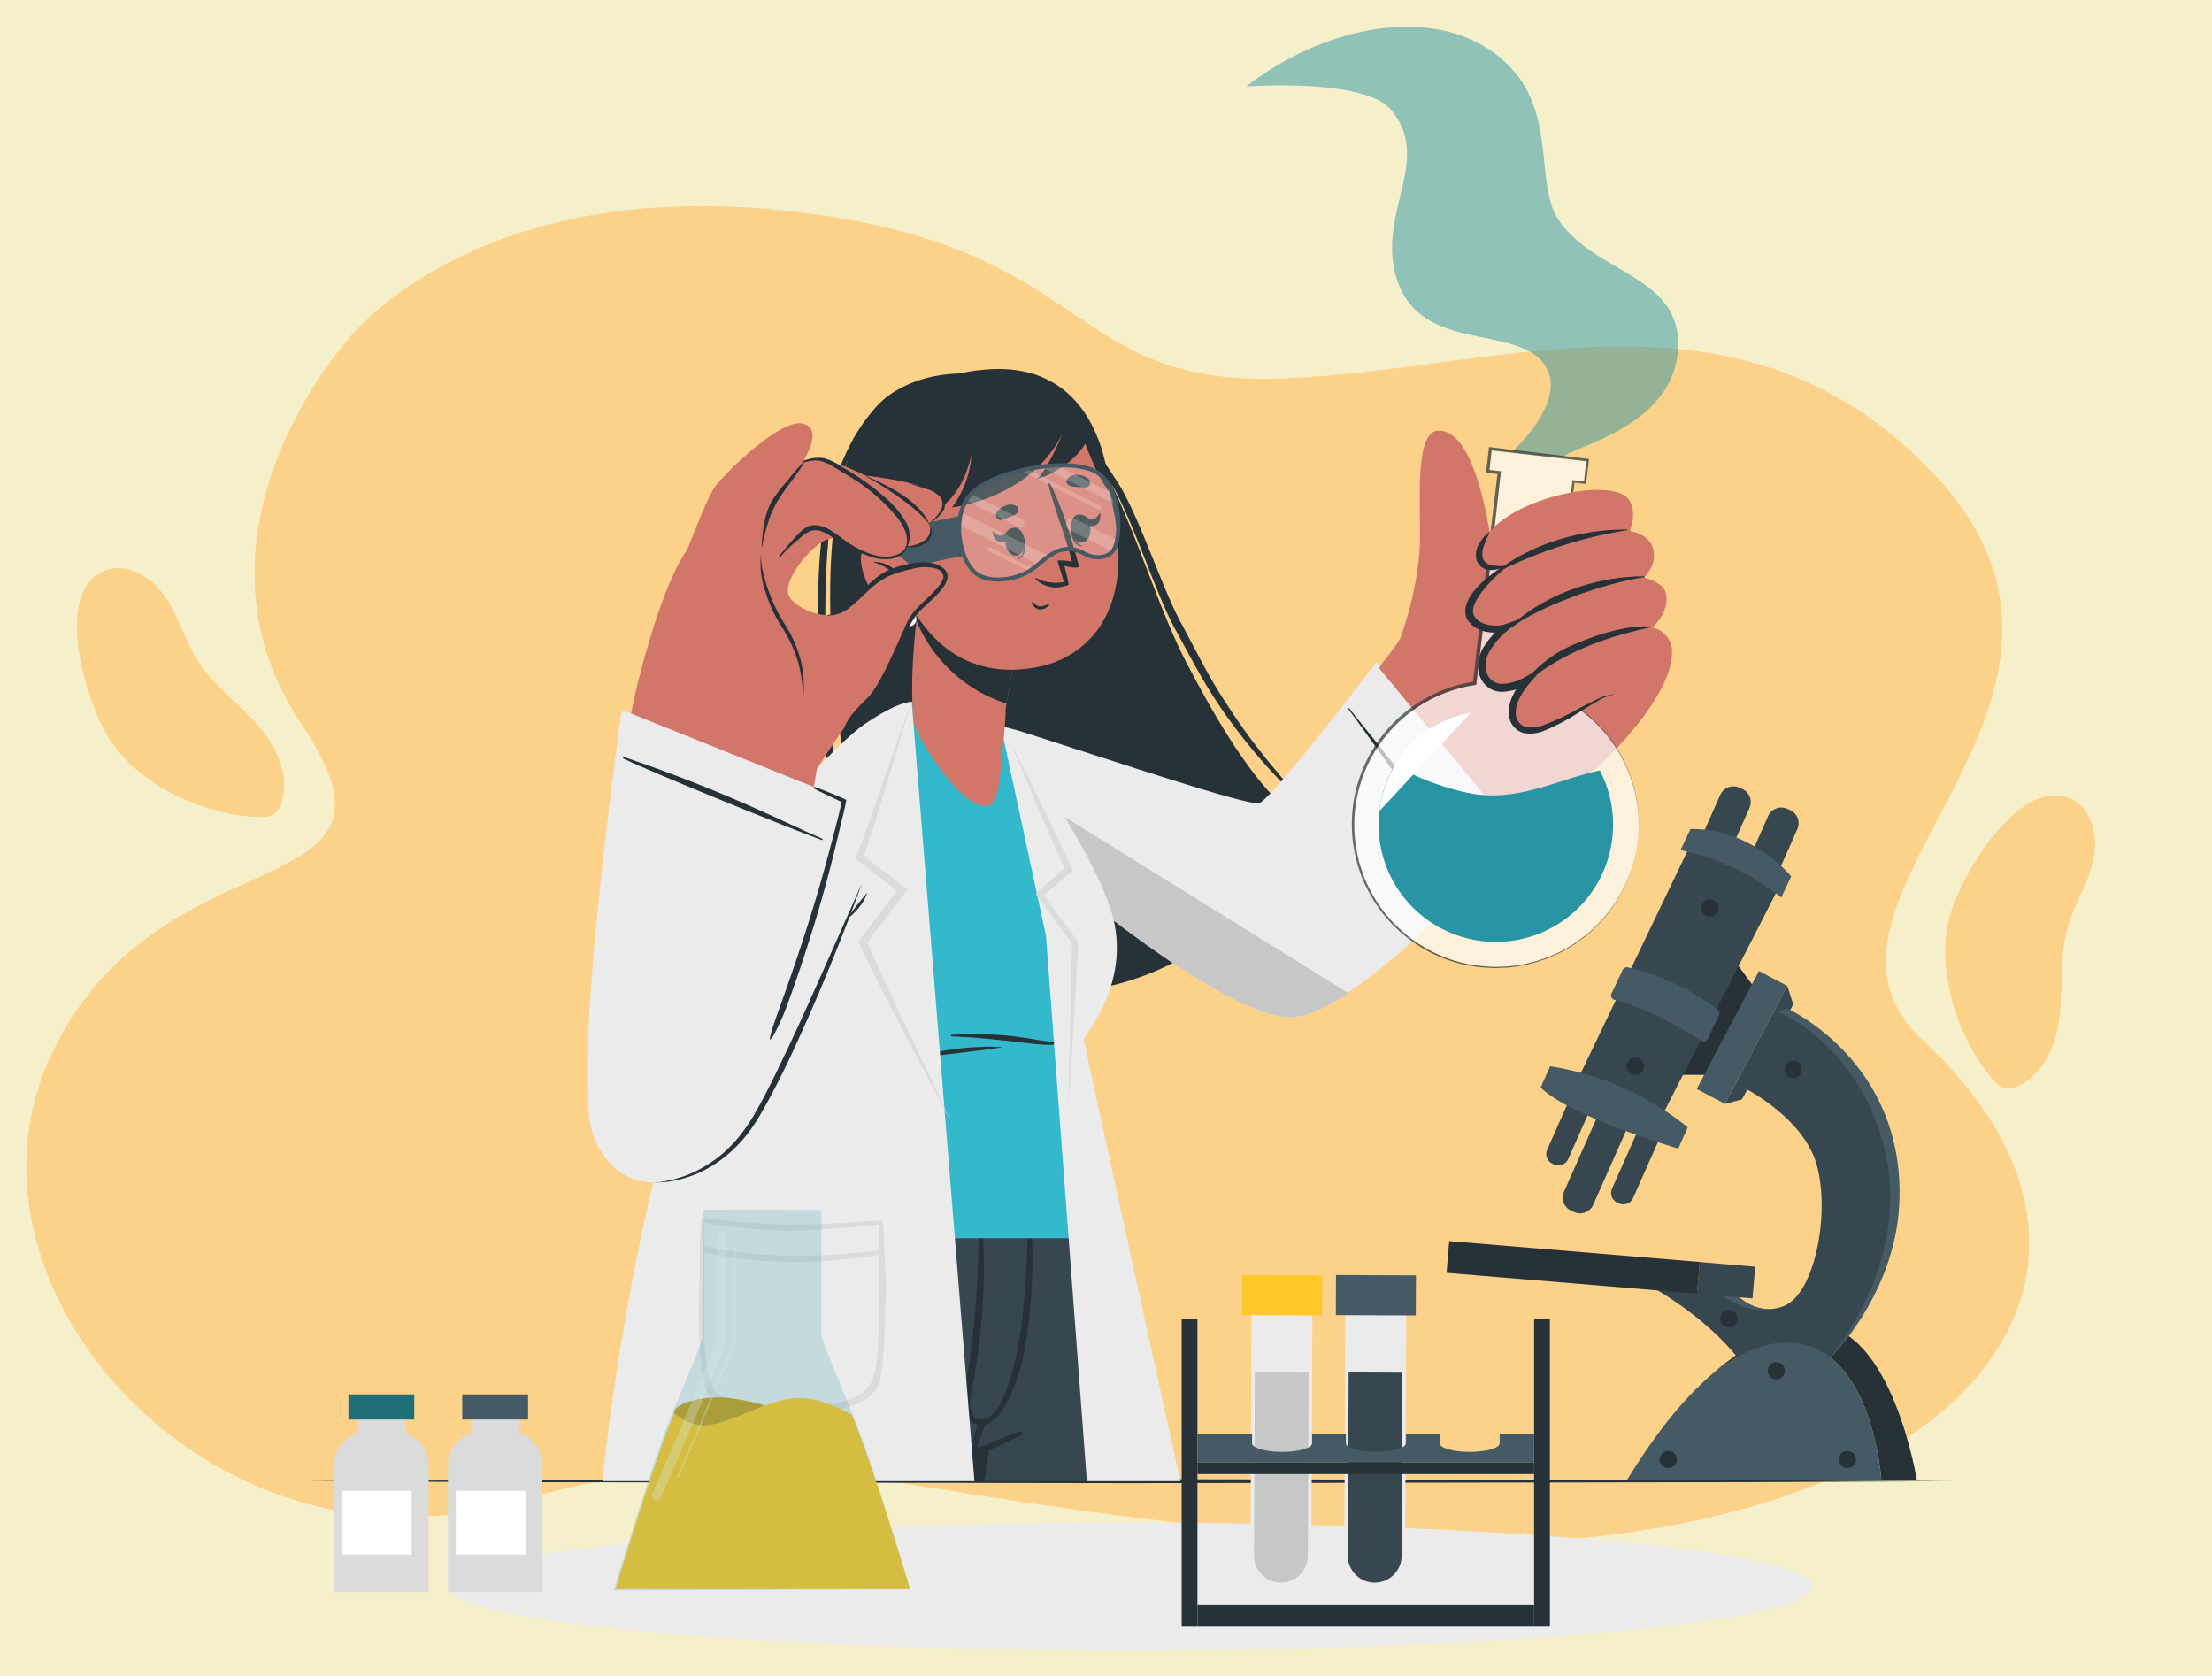 <svg xmlns="http://www.w3.org/2000/svg" xmlns:xlink="http://www.w3.org/1999/xlink" width="420" height="318.233" viewBox="0 0 420 318.233">
  <defs>
    <clipPath id="clip-path">
      <rect id="Rectángulo_404448" data-name="Rectángulo 404448" width="313.114" height="308.26" fill="none"/>
    </clipPath>
    <clipPath id="clip-path-4">
      <rect id="Rectángulo_404422" data-name="Rectángulo 404422" width="82.033" height="81.698" fill="#2994a3"/>
    </clipPath>
    <clipPath id="clip-path-5">
      <rect id="Rectángulo_404423" data-name="Rectángulo 404423" width="54.489" height="98.92" fill="none"/>
    </clipPath>
    <clipPath id="clip-path-6">
      <rect id="Rectángulo_404424" data-name="Rectángulo 404424" width="30.171" height="21.412" fill="none"/>
    </clipPath>
    <clipPath id="clip-path-7">
      <rect id="Rectángulo_404425" data-name="Rectángulo 404425" width="29.982" height="20.077" fill="none"/>
    </clipPath>
    <clipPath id="clip-path-9">
      <rect id="Rectángulo_404433" data-name="Rectángulo 404433" width="17.301" height="5.318" fill="none"/>
    </clipPath>
    <clipPath id="clip-path-10">
      <rect id="Rectángulo_404434" data-name="Rectángulo 404434" width="14.074" height="51.018" fill="none"/>
    </clipPath>
    <clipPath id="clip-path-11">
      <rect id="Rectángulo_404435" data-name="Rectángulo 404435" width="11.157" height="43.655" fill="none"/>
    </clipPath>
    <clipPath id="clip-path-12">
      <rect id="Rectángulo_404436" data-name="Rectángulo 404436" width="56.269" height="72.287" fill="#2994a3"/>
    </clipPath>
  </defs>
  <g id="Grupo_1103878" data-name="Grupo 1103878" transform="translate(-180 -4006.984)">
    <rect id="Rectángulo_403004" data-name="Rectángulo 403004" width="420" height="318.233" transform="translate(180 4006.984)" fill="#f6f0ca"/>
    <g id="Grupo_1103001" data-name="Grupo 1103001" transform="translate(-464.835 -4230.248)">
      <g id="Grupo_133605" data-name="Grupo 133605" transform="translate(649.835 8254.821)">
        <g id="Grupo_133604" data-name="Grupo 133604" transform="translate(0 21.536)">
          <path id="Trazado_126504" data-name="Trazado 126504" d="M97.288,294.725S119.969,263.408,179.9,269.4s53.334,33.316,94.825,31.984,86.661-20.656,123.514,17.294c42.753,44.027-30.3,81.472-1.288,108.377,51.988,48.2,0,105.023-116.1,94.236C184.558,512.351,183.7,499.8,127.8,515S21.092,474.073,41.4,430.129s71.908-27.186,47.728-63.071S97.288,294.725,97.288,294.725Z" transform="translate(-36.834 -268.641)" fill="#fcd189"/>
          <path id="Trazado_126505" data-name="Trazado 126505" d="M28.839,50.917a4.836,4.836,0,0,0,2.8-.065,4.118,4.118,0,0,0,1.866-1.983c2.532-4.844.644-10.866-2.317-15.46s-6.963-8.557-9.152-13.564c-1.847-4.23-2.3-8.986-4.311-13.137S11.182-1.063,6.767.288c-9.9,3.026-6.8,23.626-3.98,30.8C6.756,41.189,18.527,48.958,28.839,50.917Z" transform="translate(382.879 107.946) rotate(39)" fill="#fcd189"/>
          <path id="Trazado_126506" data-name="Trazado 126506" d="M28.839,50.917a4.837,4.837,0,0,0,2.8-.065,4.118,4.118,0,0,0,1.866-1.983c2.532-4.844.644-10.866-2.317-15.46s-6.963-8.557-9.152-13.564c-1.847-4.23-2.3-8.986-4.311-13.137S11.182-1.063,6.767.288c-9.9,3.026-6.8,23.626-3.98,30.8C6.756,41.189,18.527,48.958,28.839,50.917Z" transform="matrix(0.988, -0.156, 0.156, 0.988, 7.721, 70.184)" fill="#fcd189"/>
        </g>
        <g id="Grupo_1103589" data-name="Grupo 1103589" transform="translate(52.919 -12.511)">
          <g id="Grupo_1103588" data-name="Grupo 1103588" clip-path="url(#clip-path)">
            <path id="Trazado_914482" data-name="Trazado 914482" d="M78.279,362.326l-39.14.067L0,362.578l39.139.185,39.14.067,78.278.128,78.279-.126,39.138-.067,39.14-.186-39.14-.187-39.138-.066-78.279-.126Z" transform="translate(0 -86.456)" fill="#263238"/>
            <g id="Grupo_1103557" data-name="Grupo 1103557">
              <g id="Grupo_1103556" data-name="Grupo 1103556" clip-path="url(#clip-path)">
                <path id="Trazado_914483" data-name="Trazado 914483" d="M294.626,385.176c0,6.7-58.035,12.13-129.624,12.13s-129.624-5.431-129.624-12.13S93.412,373.046,165,373.046s129.624,5.431,129.624,12.13" transform="translate(-8.445 -89.045)" fill="#ebebeb"/>
              </g>
            </g>
            <g id="Grupo_1103571" data-name="Grupo 1103571">
              <g id="Grupo_1103570" data-name="Grupo 1103570" clip-path="url(#clip-path)">
                <g id="Grupo_1103560" data-name="Grupo 1103560" transform="translate(178.697)" opacity="0.5">
                  <g id="Grupo_1103559" data-name="Grupo 1103559">
                    <g id="Grupo_1103558" data-name="Grupo 1103558" clip-path="url(#clip-path-4)">
                      <path id="Trazado_914484" data-name="Trazado 914484" d="M285.342,80.578s9.924-9,6.514-15.6c-4.755-9.2-24.615-2.1-28.793-17.992-3.157-12,6.894-21.718-.7-31.085-5.1-6.292-27.638-4.556-27.638-4.556C249.24,0,270.337-4.6,282.957,5.861c11.348,9.408,6.219,23.743,11.132,30.886,6.965,10.126,22.949,10.464,22.666,23.8C316.428,76,296.323,79.74,294.933,81.7Z" transform="translate(-234.726 0)" fill="#2994a3"/>
                    </g>
                  </g>
                </g>
                <path id="Trazado_914485" data-name="Trazado 914485" d="M143.16,195.089a63.708,63.708,0,0,0,12.288,6c-6.926-9.4-6.86-31.409-5.934-28.317,4.44,14.784,15.786,30.655,19.874,31.262.027,0,.043.009.07.007a52.159,52.159,0,0,0,28.8-6.869.09.09,0,0,0-.03-.047c-8.87-10.577-9.467-32.923-8.84-31.593,6.782,14.258,19.89,22.13,22.094,22l.014,0c7.889-7.324,11.933-14.443,10.736-15.084-8.7-4.671-16.477-17.453-23.579-31.017l0-.012c-7.018-13.372-11.7-33.589-21.276-45.358-8.766-10.773-25.419-12.064-34.557-5.877-23.978,16.233-5.059,101.537.345,104.909" transform="translate(-31.26 -20.641)" fill="#263238"/>
                <path id="Trazado_914486" data-name="Trazado 914486" d="M143.71,90.044a16.561,16.561,0,0,0-5.286,4.228,35.571,35.571,0,0,0-3.794,5.4,56.322,56.322,0,0,0-4.754,11.944c-2.356,8.195-2.113,24.024-1.95,32.4a130.675,130.675,0,0,0,3.339,24.882c.445,2.048,1.028,4.068,1.536,6.1l1.744,6.05,2.007,5.979,2.2,5.916-1.8-6.025-1.652-6.054-1.523-6.077c-.433-2.04-.942-4.064-1.312-6.113a142.362,142.362,0,0,1-2.983-24.719c-.3-8.289-.5-23.984,1.522-32.122a56.9,56.9,0,0,1,4.281-11.89,34.429,34.429,0,0,1,3.449-5.461,22.218,22.218,0,0,1,2.241-2.43,11.908,11.908,0,0,1,2.727-2" transform="translate(-30.512 -21.493)" fill="#263238"/>
                <path id="Trazado_914487" data-name="Trazado 914487" d="M235.615,171.364a108,108,0,0,1-7.6-8.372c-2.412-2.87-4.7-5.822-6.817-8.864-2.1-3.051-4.134-6.136-5.92-9.335s-3.458-6.489-5.2-9.732c-3.551-6.463-7.973-20.3-11.957-26.572-2.011-3.128-4.085-6.229-6.4-9.2a50.26,50.26,0,0,0-3.755-4.263,14.309,14.309,0,0,0-4.708-3.389,14.919,14.919,0,0,1,4.385,3.631,48.516,48.516,0,0,1,3.431,4.407c2.16,3.019,4.1,6.162,5.975,9.338,3.743,6.353,8.165,20.16,11.6,26.665,1.784,3.23,3.481,6.477,5.339,9.7a90.25,90.25,0,0,0,6.182,9.337,104.838,104.838,0,0,0,15.439,16.646" transform="translate(-43.745 -21.874)" fill="#263238"/>
                <path id="Trazado_914488" data-name="Trazado 914488" d="M167.855,183.5c14.791,14.1,42.242,35.209,53.632,38.488,12.661,3.644,37.844-27.02,54.4-45.771,3.291-3.728-24.066-31.085-27.375-26.923-8.647,10.869-25.982,35.374-29.11,35.539-2.558.136-27-8.675-40.743-13.8-21.872-8.164-21.211,2.547-10.8,12.471" transform="translate(-38.394 -35.533)" fill="#d3766a"/>
                <path id="Trazado_914489" data-name="Trazado 914489" d="M241.87,158.394l27.3,32.546s-31.086,34.769-43.616,34.919-46.716-27.676-57.659-39.261-9.583-20.117,7.02-14.827,42.318,13.973,44.625,13.432,22.332-26.809,22.332-26.809" transform="translate(-38.391 -37.808)" fill="#ebebeb"/>
                <path id="Trazado_914490" data-name="Trazado 914490" d="M283.4,201.016c-9.22-14.563-21.119-28.47-23.021-31.042-.09-.121-.276.037-.178.155,2,2.426,13.871,19.794,23,31.058.106.13.286-.031.2-.171" transform="translate(-62.103 -40.562)" fill="#263238"/>
                <path id="Trazado_914491" data-name="Trazado 914491" d="M236.493,226.243c-4.116,2.744-7.959,4.553-10.94,4.585-12.53.151-46.72-27.676-57.66-39.257-4.68-4.961-7.113-9.353-7.058-12.357,18.1,11.328,60.374,37.56,75.658,47.029" transform="translate(-38.391 -42.778)" fill="#c7c7c7"/>
                <path id="Trazado_914492" data-name="Trazado 914492" d="M292.237,175.218l-24.357-29.39c.353-.843,2.289-2.843,3.992-5.6-.007-.014,3.768-9.815,3.783-19.382.027-8.035-.854-19.969,3.468-20.116,6.3-.232,9.228,14.724,10.384,23.412,3.807-2.866,7.353-4.976,9.869-5.448,8.356-1.566,20.092,34.846,14.455,41.4-5.434,6.322-16.893,14.556-21.593,15.122" transform="translate(-63.943 -24.043)" fill="#d3766a"/>
                <g id="Grupo_1103563" data-name="Grupo 1103563" transform="translate(198.755 79.797)" opacity="0.7">
                  <g id="Grupo_1103562" data-name="Grupo 1103562">
                    <g id="Grupo_1103561" data-name="Grupo 1103561" clip-path="url(#clip-path-5)">
                      <path id="Trazado_914493" data-name="Trazado 914493" d="M315.437,179.746a27.134,27.134,0,1,1-30.971-29.984l4.655-39.992-2.178-.25.494-4.284,18.47,2.154-.494,4.284-2.186-.251-4.664,39.992a27.125,27.125,0,0,1,16.874,28.332" transform="translate(-261.138 -104.917)" fill="#fff"/>
                      <path id="Trazado_914494" data-name="Trazado 914494" d="M315.37,179.646a27.32,27.32,0,0,1-5.7,13.761l-.579.746c-.206.238-.429.461-.642.692-.436.453-.853.926-1.306,1.364a28.969,28.969,0,0,1-2.92,2.392,29.339,29.339,0,0,1-3.2,2.01c-.561.285-1.141.534-1.711.8-.288.129-.569.273-.862.388l-.893.311a26.371,26.371,0,0,1-7.377,1.551l-1.891.072c-.63.009-1.259-.065-1.89-.094a29.54,29.54,0,0,1-3.749-.5,27.34,27.34,0,0,1-13.2-7.041l-.69-.65-.628-.71c-.411-.48-.848-.94-1.237-1.438a28.623,28.623,0,0,1-2.111-3.15,29.57,29.57,0,0,1-1.7-3.392c-.228-.59-.423-1.194-.636-1.79-.1-.3-.217-.6-.3-.9l-.224-.923a27.361,27.361,0,0,1,8.74-27.537,27.8,27.8,0,0,1,13.692-6.284l-.289.3c.764-6.667,1.494-13.337,2.307-20l2.385-19.989.268.339-2.177-.257-.3-.035.035-.3.505-4.282.034-.286.285.034,18.463,2.206.233.028-.027.231-.506,4.282-.026.221-.22-.026-2.185-.257.238-.189L298.6,151.326l-.062-.105a27.2,27.2,0,0,1,16.837,28.425m0,0a27.1,27.1,0,0,0-16.912-28.238l-.072-.028.009-.078,4.55-40,.024-.213.214.024,2.187.244-.246.195.482-4.285.206.26-18.476-2.1.318-.252-.481,4.285-.263-.332,2.179.245.3.033-.034.305-2.271,20c-.74,6.67-1.561,13.33-2.349,19.993l-.03.259-.259.04a27.159,27.159,0,0,0-13.4,6.064,26.849,26.849,0,0,0-8.714,26.978l.215.91c.084.3.2.592.295.888.206.588.394,1.183.615,1.766a29.208,29.208,0,0,0,1.657,3.351,28.236,28.236,0,0,0,2.064,3.12c.381.493.811.949,1.214,1.426l.616.7.678.646a27.034,27.034,0,0,0,13.021,7.036,29.424,29.424,0,0,0,3.714.519c.624.032,1.248.11,1.874.1l1.877-.061a26.21,26.21,0,0,0,7.333-1.5l.889-.3c.292-.113.572-.255.858-.381.568-.264,1.147-.509,1.706-.789a30.089,30.089,0,0,0,6.112-4.347c.453-.433.87-.9,1.308-1.352.214-.229.437-.45.644-.685l.58-.741a27.276,27.276,0,0,0,5.771-13.707" transform="translate(-261.072 -104.817)" fill="#263238"/>
                    </g>
                  </g>
                </g>
                <path id="Trazado_914495" data-name="Trazado 914495" d="M312.124,198.016a22.264,22.264,0,1,1-41.3-13.877,49.212,49.212,0,0,0,13.477,5.175c9.438,2.136,17.006-2.349,25.455-4.172a22.234,22.234,0,0,1,2.364,12.874" transform="translate(-63.91 -43.954)" fill="#2994a3"/>
                <path id="Trazado_914496" data-name="Trazado 914496" d="M267.943,189.734s1.159-15.365,17.342-18.7" transform="translate(-63.958 -40.825)" fill="#fff"/>
                <path id="Trazado_914497" data-name="Trazado 914497" d="M292.442,127.207c-.734,4.356,4.82,2.728,4.82,2.728s-7.43,4.271-6.451,9.055c.958,4.609,7.6,2.4,8.075,2.253-.391.229-7.116,4.333-5.636,9.038,1.542,4.89,7.828,1.533,8.233,1.315-.3.332-4.211,4.8-2.273,8.115,3.331,5.7,13.643-5.436,18.99-5.417,0,0,1,9.066,1.088,9.323,0,0,10.027-10.4,9.649-17.61a4.613,4.613,0,0,0-3.783-4.368s3.6-2.995,2.555-6.737c-.543-1.919-4.1-2.758-4.1-2.758s2.785-2.518,1.645-5.789c-.9-2.613-4.326-3.047-4.326-3.047s1.552-3.659-.236-6.029c-3.6-4.789-26.674.6-28.254,9.927" transform="translate(-69.395 -27.569)" fill="#d3766a"/>
                <path id="Trazado_914498" data-name="Trazado 914498" d="M322.322,125.516a.062.062,0,0,0,0-.124c-8.022-.079-16.861,2.29-23.444,6.96-.216.153-.061.57.209.446a84.228,84.228,0,0,1,23.24-7.282" transform="translate(-71.316 -29.931)" fill="#263238"/>
                <path id="Trazado_914499" data-name="Trazado 914499" d="M326.128,137.215c.091-.013.07-.165-.029-.165-8.266-.038-18.148,2.906-25.1,9.181-.238.216-.237.648.057.421,4.94-3.822,17.493-8.339,25.074-9.436" transform="translate(-71.806 -32.714)" fill="#263238"/>
                <path id="Trazado_914500" data-name="Trazado 914500" d="M304.345,160.323c6.9-5.758,14.953-8.726,23.663-10.585.113-.024.068-.182-.033-.187-4.508-.252-9.936,1.512-14.044,3.241a23.7,23.7,0,0,0-9.787,7.29c-.1.13.054.365.2.241" transform="translate(-72.591 -35.692)" fill="#263238"/>
                <path id="Trazado_914501" data-name="Trazado 914501" d="M296.8,134.4c-.259.184.3.36.042.552-1.065.808-7.055,6.224-5.844,8.839.977,2.092,4.465,2.232,5.825,1.76l3.422-1.186-2.8,2.305a14.839,14.839,0,0,0-3.2,3.581,5.3,5.3,0,0,0-.864,4.247,3.027,3.027,0,0,0,3.012,2.335,9.168,9.168,0,0,0,4.393-1.332l3.737-2.11-2.829,3.2a13.97,13.97,0,0,0-2,2.939,5.736,5.736,0,0,0-.71,3.234,2.728,2.728,0,0,0,1.8,2.244,6.034,6.034,0,0,0,3.361-.308,47.411,47.411,0,0,0,6.738-3.156c1.114-.581,2.231-1.166,3.378-1.7a8.963,8.963,0,0,1,3.62-1.039,9.66,9.66,0,0,0-3.463,1.35c-1.091.611-2.153,1.274-3.22,1.939a40.452,40.452,0,0,1-6.715,3.584,7.049,7.049,0,0,1-4.019.5,3.87,3.87,0,0,1-2.78-3.207,7.018,7.018,0,0,1,.772-4.036,15.289,15.289,0,0,1,2.177-3.306l.908,1.092a10.509,10.509,0,0,1-5.173,1.626,4.389,4.389,0,0,1-2.812-.962,4.953,4.953,0,0,1-1.57-2.479,6.685,6.685,0,0,1,1.092-5.377,16.088,16.088,0,0,1,3.578-3.885l.62,1.118c-1.75.541-5.666.809-7.588-2.246-1.909-4.356,5.662-9.308,7.111-10.115" transform="translate(-69.075 -32.08)" fill="#263238"/>
                <path id="Trazado_914502" data-name="Trazado 914502" d="M297.568,132.43a8.9,8.9,0,0,1-2.706-.169,2.049,2.049,0,0,1-1.561-1.372,4.177,4.177,0,0,1,.26-2.359c.3-.837.663-1.7,1.072-2.579a7.057,7.057,0,0,0-1.95,2.177,4.134,4.134,0,0,0-.569,3.111,2.935,2.935,0,0,0,1.018,1.433,3.061,3.061,0,0,0,1.577.539,4.754,4.754,0,0,0,2.858-.781" transform="translate(-69.701 -30.064)" fill="#263238"/>
                <path id="Trazado_914503" data-name="Trazado 914503" d="M121.529,283.334s1.085,12.227,2.688,29.919v.008c.049.51.1,1.029.146,1.547.785,8.688,1.684,18.583,2.631,28.947h55.57c-3.983-31.141-7.425-57.975-7.717-60.259-.016-.106-.024-.162-.024-.162Z" transform="translate(-29.009 -67.631)" fill="#37474f"/>
                <path id="Trazado_914504" data-name="Trazado 914504" d="M131.761,292.5q.522,6.413,1.077,12.834v.008c.105,1.239.226,2.47.332,3.709v.032c1.076,12.284,2.21,24.567,3.474,36.834h.8c-1.36-12.623-2.623-25.255-3.9-37.895v-.032c-.138-1.369-.276-2.737-.413-4.114v-.024c-.381-3.79-.77-7.563-1.158-11.353-.024-.129-.227-.129-.211,0" transform="translate(-31.451 -69.797)" fill="#263238"/>
                <path id="Trazado_914505" data-name="Trazado 914505" d="M104.49,283.334s2.534,14.34,6.089,34.429v.008c.065.324.122.64.178.979v.008c1.36,7.685,2.866,16.17,4.429,25H153.9l.883-5.822v-.008l.17-1.141.049-.3.639-4.276V332.2l.251-1.6,7.174-47.263Z" transform="translate(-24.942 -67.631)" fill="#263238"/>
                <path id="Trazado_914506" data-name="Trazado 914506" d="M84.931,343.74h52.583c.016-.227.032-.405.04-.55.016-.235.032-.356.032-.356.292-.162.583-.324.883-.478,3.093-1.684,5.806-3,8.04-3.992.381-.171.745-.332,1.1-.494,1.012-.437,1.918-.81,2.671-1.1,1.935-.769,3.012-1.109,3.012-1.109.065-.161.121-.315.178-.477,7.619-19.393,12.211-48.947,12.64-51.7.016-.145.024-.21.024-.21H91.028s-2.859,27.806-6.1,60.469" transform="translate(-20.273 -67.616)" fill="#37474f"/>
                <path id="Trazado_914507" data-name="Trazado 914507" d="M94.6,346.254h.7c1.376-17.409,2.655-34.826,3.992-52.243.024-.283-.421-.283-.437.008q-2.077,26.113-4.251,52.234" transform="translate(-22.581 -70.129)" fill="#263238"/>
                <path id="Trazado_914508" data-name="Trazado 914508" d="M172.451,350.253a116.723,116.723,0,0,0-18.393,8.566.208.208,0,0,0,.171.378c6.2-2.661,12.515-5.207,18.557-8.205a.406.406,0,0,0-.334-.739" transform="translate(-36.746 -83.598)" fill="#263238"/>
                <path id="Trazado_914509" data-name="Trazado 914509" d="M176.878,294.355c-.017-.214-.393-.262-.391-.03a206.464,206.464,0,0,1-1.039,20.7c-.288,3.191-2.856,20.83-8.39,19.544-.926-.215-1.4-1.128-1.545-2.525-.174-1.679.458-3.74.735-5.41.614-3.692,1.108-7.4,1.424-11.126a101.187,101.187,0,0,0-.225-20.866.179.179,0,0,0-.357.021,191.35,191.35,0,0,1-1.685,28.8c-.693,4.587-3,11.494,1.794,12.2,4.888.719,8.049-10.851,8.645-14.016a105.66,105.66,0,0,0,1.033-27.3" transform="translate(-39.204 -70.218)" fill="#263238"/>
                <path id="Trazado_914510" data-name="Trazado 914510" d="M167.576,347.741a29.869,29.869,0,0,0-1.245,3.656,8.314,8.314,0,0,0-.518,3.006c.021.194.279.213.384.081a10.57,10.57,0,0,0,1.286-2.924c.421-1.13.866-2.253,1.255-3.4a.619.619,0,0,0-1.162-.423" transform="translate(-39.575 -82.913)" fill="#263238"/>
                <path id="Trazado_914511" data-name="Trazado 914511" d="M128.213,301.251a9.83,9.83,0,0,0-.236-2.29.117.117,0,0,0-.223.005,9.091,9.091,0,0,0-.259,1.978c-.078.759-.178,1.516-.26,2.276a33.5,33.5,0,0,1-.811,4.607,16.389,16.389,0,0,1-4.225,7.593,22.007,22.007,0,0,1-7.147,4.706c-2.972,1.26-6.1,1.729-9.171,2.631a.117.117,0,0,0,.037.227,26.417,26.417,0,0,0,9.931-1.955,21.223,21.223,0,0,0,7.455-4.756,16.609,16.609,0,0,0,4.346-7.812,23.372,23.372,0,0,0,.6-4.621,21.317,21.317,0,0,0-.032-2.591" transform="translate(-25.255 -71.342)" fill="#263238"/>
                <path id="Trazado_914512" data-name="Trazado 914512" d="M173.476,269.986l-6.354-35.335s6.7-10.233,5.721-22.331c-.71-8.805-19.77-39.6-21.387-41.109-6.5-6.056-17.466-3.64-21.967-.238-24.93,18.841-34.4,59.27-42.835,99.013Z" transform="translate(-20.684 -39.982)" fill="#33b9cb"/>
                <path id="Trazado_914513" data-name="Trazado 914513" d="M161.239,251.366a72.717,72.717,0,0,1,10.775.164c1.778.184,3.536.449,5.3.752.879.151,1.756.273,2.639.39a11.456,11.456,0,0,0,2.786.107.065.065,0,0,1,.017.128,19.541,19.541,0,0,1-2.617.34,18.876,18.876,0,0,1-2.557-.1c-1.806-.17-3.6-.423-5.406-.611-3.639-.379-7.276-.757-10.934-.873-.168-.005-.169-.291,0-.3" transform="translate(-38.457 -59.972)" fill="#263238"/>
                <path id="Trazado_914514" data-name="Trazado 914514" d="M150.361,256.549a78.662,78.662,0,0,1,8.724-1.73c1.471-.2,2.942-.315,4.425-.391.708-.037,1.417-.059,2.125-.075.78-.017,1.563.072,2.342.044.081,0,.1.122.017.127-.734.048-1.463.219-2.193.309s-1.467.177-2.2.268c-1.469.182-2.934.381-4.4.549-2.944.336-5.871.7-8.8,1.14-.159.024-.18-.2-.032-.241" transform="translate(-35.867 -60.713)" fill="#263238"/>
                <path id="Trazado_914515" data-name="Trazado 914515" d="M173.477,174.12l8.612,40,7.767,103.567H207.62s-18.385-83.292-18.319-83.962,8.1-9.49,5.857-21.584-20.133-36.912-21.68-38.017" transform="translate(-41.409 -41.562)" fill="#ebebeb"/>
                <path id="Trazado_914516" data-name="Trazado 914516" d="M175.937,178.346c.824,2.059,1.681,4.1,2.538,6.148s1.705,4.093,2.586,6.127q2.61,6.115,5.314,12.188l.173-.773c-1.923,1.564-5.822,5.167-5.822,5.167l6.911,9.424s-.62,28.627-.836,31.231c.5-2.563,2-31.522,2-31.522L181.947,207l-.173.906q2.83-2.411,5.622-4.866l.379-.334-.206-.439q-2.822-6.019-5.721-12c-.959-2-1.947-3.982-2.932-5.969s-1.965-3.975-2.98-5.947" transform="translate(-41.996 -42.571)" fill="#dbdbdb"/>
                <path id="Trazado_914517" data-name="Trazado 914517" d="M151.649,164.532c.45,1.577,7.615,10.82,14.89,10.125,2.369-.23,2.641-12.471,2.641-12.471l.17-.971,2.355-13.582-16.273-9.366-2.346-1.231s-.4,3.759-.85,8.444c-.022.217-.044.435-.065.668-.032.264-.066.513-.085.761-.077.7-.151,1.413-.211,2.126-.048.543-.1,1.07-.126,1.641-.044.572-.075,1.128-.12,1.7a88.822,88.822,0,0,0,.019,12.154" transform="translate(-36.151 -32.711)" fill="#d3766a"/>
                <path id="Trazado_914518" data-name="Trazado 914518" d="M152.484,145.482A27.652,27.652,0,0,0,169.6,161.216l2.356-13.582-16.273-9.366-2.346-1.23s-.4,3.759-.85,8.444" transform="translate(-36.398 -32.711)" fill="#263238"/>
                <path id="Trazado_914519" data-name="Trazado 914519" d="M187.511,111.555c5.1,23.649-8.487,29.375-13.588,30.47-4.63.993-20.523,3.787-28.041-19.208s1.865-32.843,12.335-35.675,24.193.764,29.294,24.413" transform="translate(-34.173 -20.604)" fill="#d3766a"/>
                <path id="Trazado_914520" data-name="Trazado 914520" d="M193.535,114.14a15.837,15.837,0,0,1-1.667-.109,2.7,2.7,0,0,1-1.679-.436.861.861,0,0,1-.148-1.04,2.133,2.133,0,0,1,2.011-.793,3.134,3.134,0,0,1,2.106.818.918.918,0,0,1-.623,1.559" transform="translate(-45.336 -26.677)" fill="#263238"/>
                <path id="Trazado_914521" data-name="Trazado 914521" d="M173.426,122.053a15.835,15.835,0,0,0,1.569-.574,2.7,2.7,0,0,0,1.489-.89.86.86,0,0,0-.151-1.04,2.132,2.132,0,0,0-2.153-.195,3.136,3.136,0,0,0-1.791,1.377.918.918,0,0,0,1.036,1.322" transform="translate(-41.118 -28.443)" fill="#263238"/>
                <path id="Trazado_914522" data-name="Trazado 914522" d="M178.781,126.829c-.023-.06-.114.1-.1.164.324,1.616.423,3.521-.957,4.307-.043.024-.024.105.028.088,1.752-.553,1.6-3.08,1.03-4.559" transform="translate(-42.416 -30.271)" fill="#263238"/>
                <path id="Trazado_914523" data-name="Trazado 914523" d="M176.309,124.922c-2.646.239-1.973,5.514.478,5.293,2.413-.218,1.74-5.493-.478-5.293" transform="translate(-41.68 -29.817)" fill="#263238"/>
                <path id="Trazado_914524" data-name="Trazado 914524" d="M174.55,125.451c-.423.357-.807.942-1.355,1.067-.635.145-1.191-.345-1.678-.823-.051-.049-.091,0-.083.072.114,1.013.635,2,1.737,2.013,1.006.011,1.6-.974,1.725-2.023.023-.194-.177-.451-.346-.307" transform="translate(-40.921 -29.935)" fill="#263238"/>
                <path id="Trazado_914525" data-name="Trazado 914525" d="M191.064,124.058c.008-.063.134.069.136.136.062,1.647.409,3.523,1.933,3.966.048.014.049.1-.007.093-1.832-.13-2.268-2.625-2.062-4.195" transform="translate(-45.596 -29.608)" fill="#263238"/>
                <path id="Trazado_914526" data-name="Trazado 914526" d="M192.419,121.67c2.63-.383,3.2,4.9.767,5.258-2.4.349-2.971-4.937-.767-5.258" transform="translate(-45.601 -29.038)" fill="#263238"/>
                <path id="Trazado_914527" data-name="Trazado 914527" d="M194.165,121.739c.494.249,1,.728,1.566.722.652-.006,1.078-.612,1.441-1.19.037-.06.088-.019.1.051.126,1.012-.152,2.093-1.221,2.362-.976.245-1.784-.575-2.148-1.566-.068-.183.066-.48.265-.379" transform="translate(-46.279 -28.94)" fill="#263238"/>
                <path id="Trazado_914528" data-name="Trazado 914528" d="M181.429,143.431c.424.352.86.85,1.46.851a4.347,4.347,0,0,0,1.73-.557.058.058,0,0,1,.078.078,2.221,2.221,0,0,1-2.011,1.062,1.756,1.756,0,0,1-1.41-1.347c-.033-.094.091-.139.152-.088" transform="translate(-43.269 -34.232)" fill="#263238"/>
                <path id="Trazado_914529" data-name="Trazado 914529" d="M187.639,129.487s.677,2.39.837,3.539c.014.107-.257.2-.643.275-.018.008-.027.017-.045.008a5.514,5.514,0,0,1-5.591-1.3c-.1-.1.033-.24.148-.183a8.314,8.314,0,0,0,5.189.734c.037-.33-1.3-4.054-1.115-4.094a10.11,10.11,0,0,1,2.693.227c-1.265-5.018-3.325-9.793-4.509-14.81a.158.158,0,0,1,.289-.116c2.513,4.852,4.1,10.6,5.535,15.745.185.64-2.3.107-2.789-.024" transform="translate(-43.482 -27.137)" fill="#263238"/>
                <path id="Trazado_914530" data-name="Trazado 914530" d="M143.6,121.983c4.112.318,5.055-8.3,5.055-8.3s8.355.024,11.11-11.989a18.509,18.509,0,0,1-3.7,9.934s14.73-1.562,20.933-13.89c0,0-2.473,6.279-4.794,8.512,0,0,6.179-1.724,9.191-6.74,0,0,2.579,7.114,4.566,9.08,0,0-.609-25.775-24.487-23.033,0,0-14.951.993-20.32,12.828s2.445,23.6,2.445,23.6" transform="translate(-33.243 -20.373)" fill="#263238"/>
                <path id="Trazado_914531" data-name="Trazado 914531" d="M157.827,122s-14.351,2.744-17.063,5.072c-1.111.954.139,6.163,1.045,6.8.57.4,8.372-3.105,16.756-4.244,0,0-1.543-4.355-.738-7.632" transform="translate(-33.496 -29.121)" fill="#455a64"/>
                <g id="Grupo_1103566" data-name="Grupo 1103566" transform="translate(124.215 83.262)" opacity="0.2">
                  <g id="Grupo_1103565" data-name="Grupo 1103565">
                    <g id="Grupo_1103564" data-name="Grupo 1103564" clip-path="url(#clip-path-6)">
                      <path id="Trazado_914532" data-name="Trazado 914532" d="M192.763,124.886a6.458,6.458,0,0,1-.6.795c-.884.981-2.045,1.443-4.016.943-1.29-.328-2.289-1.586-4.389-1.354a7.092,7.092,0,0,0-3.622,1.323,20.372,20.372,0,0,0-2,1.6c-.161.128-.318.273-.475.418a5.155,5.155,0,0,1-.464.373,6.315,6.315,0,0,1-.782.484c-3.114,1.669-8.274,1.735-10.256.268-1.805-1.341-3.19-5.26-2.977-9.047a11.57,11.57,0,0,1,.369-2.406,9.251,9.251,0,0,1,.891-2.216c.073-.126.143-.245.221-.362a5.668,5.668,0,0,1,.738-.914c1.883-1.941,5.5-3.507,9.442-4.444.4-.091.8-.182,1.208-.263.873-.18,1.762-.325,2.635-.441,1.013-.129,2.024-.219,3-.253,3.458-.136,6.5.354,8.095,1.635a8.313,8.313,0,0,1,2.441,3.648,14.7,14.7,0,0,1,.624,2.071,19.546,19.546,0,0,1,.321,6.846,3.826,3.826,0,0,1-.4,1.3" transform="translate(-163.161 -109.368)" fill="#fff"/>
                    </g>
                  </g>
                </g>
                <g id="Grupo_1103569" data-name="Grupo 1103569" transform="translate(124.236 83.284)" opacity="0.2">
                  <g id="Grupo_1103568" data-name="Grupo 1103568">
                    <g id="Grupo_1103567" data-name="Grupo 1103567" clip-path="url(#clip-path-7)">
                      <path id="Trazado_914533" data-name="Trazado 914533" d="M199.113,128.04a6.462,6.462,0,0,1-.6.795l-8.106-4.063a1.157,1.157,0,0,1-.514-1.553,1.169,1.169,0,0,1,1.326-.6,1.252,1.252,0,0,1,.228.082l8.07,4.046a3.826,3.826,0,0,1-.4,1.3" transform="translate(-169.533 -112.544)" fill="#fff"/>
                      <path id="Trazado_914534" data-name="Trazado 914534" d="M180.14,129.388a20.177,20.177,0,0,0-2,1.6l-14.955-7.5a11.62,11.62,0,0,1,.369-2.406Z" transform="translate(-163.189 -112.185)" fill="#fff"/>
                      <path id="Trazado_914535" data-name="Trazado 914535" d="M175.85,122.4a.782.782,0,0,1-.891.409.614.614,0,0,1-.155-.055l-9.959-4.993c.072-.126.142-.244.22-.362a5.636,5.636,0,0,1,.738-.914l9.7,4.862a.784.784,0,0,1,.344,1.051" transform="translate(-163.584 -111.09)" fill="#fff"/>
                      <path id="Trazado_914536" data-name="Trazado 914536" d="M197.711,116.749l-14.157-7.1c1.013-.129,2.024-.218,3-.253l10.536,5.283a14.837,14.837,0,0,1,.624,2.071" transform="translate(-168.05 -109.397)" fill="#fff"/>
                      <path id="Trazado_914537" data-name="Trazado 914537" d="M193.738,117.776a.389.389,0,0,1-.445.2.3.3,0,0,1-.081-.028l-14.705-7.377c.4-.091.8-.182,1.208-.263l13.851,6.943a.387.387,0,0,1,.172.525" transform="translate(-166.845 -109.614)" fill="#fff"/>
                      <path id="Trazado_914538" data-name="Trazado 914538" d="M178.905,133.859a6.317,6.317,0,0,1-.782.484l-7.592-3.8a.391.391,0,0,1-.171-.525.384.384,0,0,1,.444-.2.366.366,0,0,1,.081.029Z" transform="translate(-164.891 -114.267)" fill="#fff"/>
                    </g>
                  </g>
                </g>
                <path id="Trazado_914539" data-name="Trazado 914539" d="M168.117,131.057a5.7,5.7,0,0,1-2.343-1.151c-2.765-2.386-4.687-9.7-1.573-14.533,2.094-3.248,8.383-5.3,13.132-6.068,4.4-.713,10.014-.748,12.556,1.3,4.2,3.373,4.217,11.7,3.1,14.316-.761,1.784-2.755,2.555-5.08,1.966a7.158,7.158,0,0,1-1.407-.579,5.441,5.441,0,0,0-2.866-.77c-1.951.1-3.031.874-5.861,3.252a11.7,11.7,0,0,1-9.661,2.271m-3.261-15.263c-2.81,4.36-1.147,11.3,1.427,13.522,2.359,2.036,7.907,1.466,10.993-1.127,2.735-2.3,4.041-3.32,6.323-3.434a6.154,6.154,0,0,1,3.25.85,6.594,6.594,0,0,0,1.253.521c1.538.391,3.442.2,4.172-1.516,1.016-2.382.974-10.31-2.873-13.4-1.96-1.575-6.536-2.01-11.943-1.134-6.046.979-10.993,3.225-12.6,5.721" transform="translate(-38.813 -25.985)" fill="#455a64"/>
                <path id="Trazado_914540" data-name="Trazado 914540" d="M148.952,134.014s-6.186-6.829-9.35-4.53,2.151,12.66,6.329,13.64a4.091,4.091,0,0,0,5.162-2.87Z" transform="translate(-33.094 -30.795)" fill="#d3766a"/>
                <path id="Trazado_914541" data-name="Trazado 914541" d="M141.986,133.482a.056.056,0,0,0-.008.11c2.942.78,4.744,3.188,6.116,5.747-.963-.93-2.168-1.354-3.43-.188-.066.061.018.167.094.14a2.517,2.517,0,0,1,2.858.524,12.124,12.124,0,0,1,1.6,2.056c.163.234.6.043.466-.233-.01-.021-.021-.041-.031-.062-.381-3.577-3.786-8.218-7.663-8.093" transform="translate(-33.88 -31.861)" fill="#263238"/>
                <path id="Trazado_914542" data-name="Trazado 914542" d="M149.006,147.343a1.324,1.324,0,1,0,1.324-1.323,1.324,1.324,0,0,0-1.324,1.323" transform="translate(-35.567 -34.855)" fill="#fff"/>
                <path id="Trazado_914543" data-name="Trazado 914543" d="M169.191,171.6l-.65,6.743c-.314,7.387-1.274,10.338-2.869,10.449-5.229.362-13.4-13.282-13.963-16.141s17.482-1.051,17.482-1.051" transform="translate(-36.21 -40.825)" fill="#d3766a"/>
                <path id="Trazado_914544" data-name="Trazado 914544" d="M74.188,316.3h70.621L132.9,168.345s-2.534-.172-8.83,4.188c-6.717,4.652-13.552,14.178-22.783,34.145C79.97,252.785,74.188,316.3,74.188,316.3" transform="translate(-17.709 -40.183)" fill="#ebebeb"/>
                <path id="Trazado_914545" data-name="Trazado 914545" d="M129.732,185.4c-2.37,7.633-22.774,57.626-30.192,66.577-5.639,6.8-23.378,15.559-28.115-2.414-3.156-11.976,33.166-60.309,49.545-74.458,7.522-6.5,13.735-5.721,8.763,10.294" transform="translate(-17.003 -40.885)" fill="#ebebeb"/>
                <path id="Trazado_914546" data-name="Trazado 914546" d="M86.846,270.376A20.555,20.555,0,0,0,95.5,267.97a23.745,23.745,0,0,0,7.009-5.531,31.1,31.1,0,0,0,2.684-3.583c.808-1.262,1.539-2.585,2.26-3.912,1.425-2.667,2.755-5.392,4.046-8.135,2.645-5.459,5.1-11.014,7.579-16.557l7.4-16.659c-1.012,2.869-2.114,5.7-3.193,8.544q-1.671,4.242-3.4,8.462-3.478,8.432-7.357,16.7c-1.328,2.739-2.695,5.462-4.165,8.139-.745,1.334-1.5,2.664-2.343,3.952a25.9,25.9,0,0,1-2.865,3.634,24.254,24.254,0,0,1-7.411,5.443,22.073,22.073,0,0,1-4.353,1.47,16.63,16.63,0,0,1-4.543.438" transform="translate(-20.73 -50.985)" fill="#263238"/>
                <path id="Trazado_914547" data-name="Trazado 914547" d="M135.314,220.848a23.715,23.715,0,0,1,1.779-2.524c.635-.8,1.272-1.577,1.941-2.384a7.947,7.947,0,0,1-1.493,2.737,11,11,0,0,1-2.228,2.172" transform="translate(-32.299 -51.544)" fill="#263238"/>
                <path id="Trazado_914548" data-name="Trazado 914548" d="M147.964,168.346c-1.073,2.454-8.5,24.329-10.489,29.3l-.18.45.392.311q3.992,3.162,8.028,6.266l-.138-1.025-7.461,9.857-.247.326.15.378c2.157,5.46,15.85,30.633,17.057,33.312-.937-2.785-13.572-28.373-15.7-33.842l-.1.7,7.473-9.849.442-.582-.579-.444q-4.044-3.095-8.122-6.144l.212.76c1.907-5,8.388-27.244,9.266-29.774" transform="translate(-32.772 -40.184)" fill="#dbdbdb"/>
                <path id="Trazado_914549" data-name="Trazado 914549" d="M98.317,310.208c-.279,8.9.131,18.982,2.026,20.833,3.55,3.47,13,3.175,15.961,3.152,2.94-.023,13.556-.033,16.038-5.49,1.1-2.407,1.386-14.838,1.357-19.24-.012-1.785-.415-10.576-.547-11.56-.031-.232-.662-.206-.684-.053-.15,1.007-.053,4.655-.106,5.349-17.039,2.19-27.587.359-33.054-.7,0-1.643,0-2.923-.027-4.566a92.691,92.691,0,0,0,16.139,1.529,176.75,176.75,0,0,0,17.7-1.257c.136-.018.035-.672-.169-.669-2.219.03-9.918.784-17.669.784a141.313,141.313,0,0,1-16.573-1.291c-.254.078-.257,8.909-.391,13.176m3.06,19.817c-1.881-2.161-2.112-8.382-2.11-12.094,0-5.124.02-9.216.037-14.339,13.118,3.051,27.556,1.55,33.03.441-.015.219.1,11.027,0,14.47-.127,4.4-.27,8.374-1.957,10.658-1.447,1.96-5.53,3.925-14.919,3.914-6.788-.008-12.507-1.242-14.08-3.05" transform="translate(-23.449 -70.901)" fill="#dbdbdb"/>
                <path id="Trazado_914550" data-name="Trazado 914550" d="M83.1,150.836c2.532-10.061,6.983-23.994,10.962-26.577,4.176-2.713,19.24-11.659,23.411-12.609s19.775,1.272,22.857,3.537c2.468,1.813-.544,7.416-9.183,7.921-8.077.47-10.031.187-12.274.877-2.289.7-8.321,7.2-7.231,10.491.643,1.938,5.774,4.693,9.279,3.55s5.175-4.978,9.331-7.678,10.844-1.581,11.034.279-2.126,2.464-6.246,8.262c-2.65,3.728-3.964,10.558-9.735,16.84-2.9,3.156-8.3,11.812-8.3,11.812Z" transform="translate(-19.837 -26.597)" fill="#d3766a"/>
                <path id="Trazado_914551" data-name="Trazado 914551" d="M97.5,123.446c3.8-4.743,13.118-13.027,21.693-15.285,5.8-1.526,23.921,9.886,22.963,13.485s-4.228,3.253-9.007,2.148c-1.742-.4-10.705-4.771-12.508-2.988-2.593,2.563-6.546,11.86-6.546,11.86Z" transform="translate(-23.274 -25.785)" fill="#d3766a"/>
                <path id="Trazado_914552" data-name="Trazado 914552" d="M151.98,121.134c-1.938-4.176-6.908-6.833-11.9-9.049-.078-.034-.136.084-.059.118,1.271.566,9.277,5.364,11.9,8.986.03.041.083-.014.064-.056" transform="translate(-33.414 -26.753)" fill="#263238"/>
                <path id="Trazado_914553" data-name="Trazado 914553" d="M97.5,123.452c3.8-4.743,13.118-13.027,21.693-15.285,5.8-1.526,19.639,12.057,18.68,15.655s-5.688,3.376-10.683,1c-1.614-.767-6.808-5.343-8.612-3.56-2.592,2.563-8.927,8.938-8.927,8.938Z" transform="translate(-23.274 -25.791)" fill="#d3766a"/>
                <path id="Trazado_914554" data-name="Trazado 914554" d="M118.267,126.1c.61-.747.818-1.009,1.442-1.747s1.253-1.459,1.925-2.145a7.33,7.33,0,0,1,1.913-1.622,3.7,3.7,0,0,1,2.346-.2c1.782.363,3.283,1.685,4.715,2.728,1.6,1.164,4.962,3.139,7.7,3.147a5.362,5.362,0,0,0,2.2-.346,3.367,3.367,0,0,0,1.392-.882c1.392-1.865.172-4.3-1.153-6.075a34.811,34.811,0,0,0-9.445-8.083c-.848-.537-1.71-1.053-2.571-1.569a8.123,8.123,0,0,0-3.183-1.3c-1.881-.219-5.173,1.356-6.195,1.829-.077.037-.118-.088-.043-.124,1.236-.6,4.359-2.629,7.379-2.145a9.6,9.6,0,0,1,3.044,1.409c1.009.572,2,1.178,2.974,1.806a42.986,42.986,0,0,1,5.415,4.056,18.067,18.067,0,0,1,4.247,4.992,5.32,5.32,0,0,1-.261,5.453,4.643,4.643,0,0,1-3.612,1.446,9.02,9.02,0,0,1-2.394-.285,38.169,38.169,0,0,1-5.039-2.091c-1.574-.835-2.936-2.107-4.578-2.8a3.191,3.191,0,0,0-2.473-.108A8.511,8.511,0,0,0,122,122.912a25.976,25.976,0,0,0-3.465,3.3c-.284.334-.523.194-.268-.119" transform="translate(-28.204 -25.658)" fill="#263238"/>
                <path id="Trazado_914555" data-name="Trazado 914555" d="M93.7,125.446c1.457-2.295,4.56-12.071,6.824-14.925s12.233-12.5,16.3-11.587c5.108,1.141-1.3,9.869-4.425,13.412s-3.381,10.112-3.381,10.112Z" transform="translate(-22.366 -23.601)" fill="#d3766a"/>
                <path id="Trazado_914556" data-name="Trazado 914556" d="M121.676,108.745c-1.095,1.11-2.094,2.363-3.073,3.577a30.53,30.53,0,0,0-2.727,3.551,13.468,13.468,0,0,0-1.473,4.148c-.147.713-.247,1.426-.331,2.148-.091.788-.107,1.59-.211,2.374-.011.084.116.11.129.026a33.83,33.83,0,0,1,1.029-4.225,18.429,18.429,0,0,1,1.762-4.127c1.5-2.576,3.537-4.8,5.063-7.359.062-.1-.09-.192-.167-.113" transform="translate(-27.178 -25.95)" fill="#263238"/>
                <path id="Trazado_914557" data-name="Trazado 914557" d="M113.693,131.3a12.632,12.632,0,0,0,.377,3.624,26.574,26.574,0,0,0,1.033,3.494,34.629,34.629,0,0,0,1.406,3.353c.508,1.1,1.157,2.11,1.785,3.175a23.468,23.468,0,0,1,2.956,6.806,21.026,21.026,0,0,1,.4,7.368,26.148,26.148,0,0,0-.942-7.223,27.164,27.164,0,0,0-3.06-6.564,30.767,30.767,0,0,1-1.8-3.246,27.677,27.677,0,0,1-1.326-3.475,16.188,16.188,0,0,1-.828-7.311" transform="translate(-27.101 -31.341)" fill="#263238"/>
                <path id="Trazado_914558" data-name="Trazado 914558" d="M130.388,143.53a6.484,6.484,0,0,0,4.313-2.188c1.051-1.054,2.034-2.176,3.095-3.221a15.4,15.4,0,0,1,3.46-2.78,17.546,17.546,0,0,1,4.736-1.507,9.58,9.58,0,0,1,4.769.007c1.277.391,2.706,1.446,2.27,2.993a5.838,5.838,0,0,1-1.09,1.9,14.993,14.993,0,0,1-1.465,1.588c-1.053,1.014-2.191,1.947-3.147,3.062a22.851,22.851,0,0,0-2.863,5.13c-.313.65-2.28,5.063-3.056,6.572a24,24,0,0,1-2.264,3.663,33.581,33.581,0,0,1-2.768,3.007,20.064,20.064,0,0,0-2.854,3.408c-.037.059-.12,0-.1-.061.929-2.447,2.938-4.286,4.745-6.075,2.348-2.324,6.727-13.193,7.585-14.707,1.429-2.521,3.94-3.991,5.662-6.253.4-.519,1.006-1.271.889-1.979a2.014,2.014,0,0,0-1.42-1.356,8.216,8.216,0,0,0-4.651.123,21,21,0,0,0-4.55,1.443,15.39,15.39,0,0,0-3.441,2.48c-1.182,1.1-2.311,2.228-3.571,3.236a6.475,6.475,0,0,1-4.307,1.638c-.078,0-.06-.119.021-.124" transform="translate(-31.106 -31.874)" fill="#263238"/>
                <path id="Trazado_914559" data-name="Trazado 914559" d="M153.692,114.845c-1.129-.364-2.253-.769-3.389-1.106-.03-.009-.023-.056.008-.048,1.338.32,2.7.549,4.046.856a4.037,4.037,0,0,1,2.76,1.655,2.99,2.99,0,0,1-.174,2.984,8.047,8.047,0,0,1-2.5,2.284.049.049,0,0,1-.058-.078c1.4-1.105,3.52-3.233,1.98-5.084a5.486,5.486,0,0,0-2.672-1.462" transform="translate(-35.873 -27.138)" fill="#263238"/>
                <path id="Trazado_914560" data-name="Trazado 914560" d="M149.95,128.252a6.665,6.665,0,0,0,3.5-1.144,2.57,2.57,0,0,0,1.026-2.13,1.274,1.274,0,0,0-.238-.85c-.061-.056.049-.127.076-.055a3.969,3.969,0,0,0,.263.44,1.876,1.876,0,0,1,.149.405,2.182,2.182,0,0,1,.052.848,2.766,2.766,0,0,1-.851,1.625,4.6,4.6,0,0,1-3.981.962.051.051,0,0,1,0-.1" transform="translate(-35.782 -29.609)" fill="#263238"/>
                <path id="Trazado_914561" data-name="Trazado 914561" d="M114.049,179.566c-1.252,9.826-15.33,61.48-19.864,69.389s-16.264,12.963-21.867.655,5.082-76.544,7.828-86.748c1.529-5.682,34.356,13.15,33.9,16.7" transform="translate(-16.88 -38.622)" fill="#d3766a"/>
                <path id="Trazado_914562" data-name="Trazado 914562" d="M119.233,187.34,76.92,170.328s-8.431,59.7-6.183,77.407c1.613,12.714,17.065,19.492,26.6.622s21.893-61.017,21.893-61.017" transform="translate(-16.794 -40.657)" fill="#ebebeb"/>
                <path id="Trazado_914563" data-name="Trazado 914563" d="M117.021,197.873c-6.372-2.32-32.1-12.767-37.509-15.4-.375-.182-.35-.464.065-.324,19.262,6.492,31.394,12.874,37.527,15.47.153.065.079.314-.083.255" transform="translate(-18.916 -43.47)" fill="#263238"/>
                <path id="Trazado_914564" data-name="Trazado 914564" d="M117.653,231.842c3.007-8.338,5.838-16.736,8.241-25.268q1.008-3.581,1.95-7.18c.6-2.307,1.221-4.621,1.72-6.954-.9-.454-4.827-2.281-5.267-2.587a.161.161,0,0,1,.128-.282c.5.11,5.014,1.924,5.992,2.454.138.075-1.015,4.645-1.526,6.824s-1.046,4.352-1.61,6.517Q125.6,211.8,123.6,218.138q-2.143,6.833-4.633,13.534c-1.431,3.83-5.188,10.9-1.317.17" transform="translate(-27.678 -45.25)" fill="#263238"/>
              </g>
            </g>
            <rect id="Rectángulo_404427" data-name="Rectángulo 404427" width="2.996" height="58.513" transform="translate(166.448 245.243)" fill="#263238"/>
            <rect id="Rectángulo_404428" data-name="Rectángulo 404428" width="63.923" height="4.099" transform="translate(169.444 299.657)" fill="#263238"/>
            <g id="Grupo_1103585" data-name="Grupo 1103585">
              <g id="Grupo_1103584" data-name="Grupo 1103584" clip-path="url(#clip-path)">
                <path id="Trazado_914565" data-name="Trazado 914565" d="M247.58,317.019,247.359,366a5.779,5.779,0,0,1-11.557-.052l.221-48.983Z" transform="translate(-56.286 -75.659)" fill="#ebebeb"/>
                <path id="Trazado_914566" data-name="Trazado 914566" d="M247.056,335.631l-.157,34.78a5.108,5.108,0,1,1-10.216-.046l.157-34.78Z" transform="translate(-56.496 -80.104)" fill="#c7c7c7"/>
                <rect id="Rectángulo_404429" data-name="Rectángulo 404429" width="7.614" height="15.179" transform="matrix(0.005, -1, 1, 0.005, 177.911, 244.597)" fill="#ffc727"/>
                <path id="Trazado_914567" data-name="Trazado 914567" d="M270.97,317.019,270.749,366a5.779,5.779,0,0,1-11.557-.052l.221-48.983Z" transform="translate(-61.869 -75.659)" fill="#ebebeb"/>
                <path id="Trazado_914568" data-name="Trazado 914568" d="M270.446,335.631l-.157,34.78a5.108,5.108,0,1,1-10.216-.046l.157-34.78Z" transform="translate(-62.079 -80.104)" fill="#37474f"/>
                <rect id="Rectángulo_404430" data-name="Rectángulo 404430" width="7.614" height="15.179" transform="translate(195.718 244.597) rotate(-89.741)" fill="#455a64"/>
                <path id="Trazado_914569" data-name="Trazado 914569" d="M286.495,350.841l-.016,5.474H222.572v-5.474h10.381v1.834c0,.9,2.552,1.633,5.695,1.633s5.691-.729,5.691-1.633v-1.834h6.423v1.834c0,.9,2.547,1.633,5.691,1.633s5.69-.729,5.69-1.633v-1.834h6.428v1.834c0,.9,2.547,1.633,5.69,1.633s5.69-.729,5.69-1.633v-1.834Z" transform="translate(-53.128 -83.745)" fill="#455a64"/>
                <rect id="Rectángulo_404431" data-name="Rectángulo 404431" width="63.923" height="2.205" transform="translate(169.444 272.572)" fill="#263238"/>
                <rect id="Rectángulo_404432" data-name="Rectángulo 404432" width="2.996" height="58.513" transform="translate(233.367 245.243)" fill="#263238"/>
                <path id="Trazado_914570" data-name="Trazado 914570" d="M133.365,378.241H77.432s7.453-24.727,11.123-33.375a10.385,10.385,0,0,0,1.88,1.271,8.966,8.966,0,0,0,1.675.685,8.245,8.245,0,0,0,1.1.274.665.665,0,0,0,.122.015,3,3,0,0,0,.365.046c3.152.259,7.727-2.132,12.15-3.761a20.436,20.436,0,0,1,5.953-1.439c3.913-.167,8.093,1.82,10.514,3.213,3.639,8.572,11.054,33.071,11.054,33.071" transform="translate(-18.483 -81.622)" fill="#ffc727"/>
                <path id="Trazado_914571" data-name="Trazado 914571" d="M109.329,343.367c-4.659,1.716-9.484,4.278-12.638,3.7a9.978,9.978,0,0,1-4.652-2.227c-.27-1.515,4.443-3.44,10.35-2.921a43.8,43.8,0,0,1,6.94,1.449" transform="translate(-21.967 -81.595)" fill="#ffc727"/>
                <g id="Grupo_1103574" data-name="Grupo 1103574" transform="translate(70.061 260.237)" opacity="0.2">
                  <g id="Grupo_1103573" data-name="Grupo 1103573">
                    <g id="Grupo_1103572" data-name="Grupo 1103572" clip-path="url(#clip-path-9)">
                      <path id="Trazado_914572" data-name="Trazado 914572" d="M109.329,343.367c-4.659,1.716-9.484,4.278-12.638,3.7a9.978,9.978,0,0,1-4.652-2.227c-.27-1.515,4.443-3.44,10.35-2.921a43.8,43.8,0,0,1,6.94,1.449" transform="translate(-92.028 -341.832)"/>
                    </g>
                  </g>
                </g>
                <g id="Grupo_1103577" data-name="Grupo 1103577" transform="translate(65.848 228.771)" opacity="0.3">
                  <g id="Grupo_1103576" data-name="Grupo 1103576">
                    <g id="Grupo_1103575" data-name="Grupo 1103575" clip-path="url(#clip-path-10)">
                      <path id="Trazado_914573" data-name="Trazado 914573" d="M87.392,351.519a.89.89,0,0,1-.36-.076.9.9,0,0,1-.464-1.185c4.642-10.6,12.059-28.04,12.2-29.68V301.4a.9.9,0,1,1,1.8,0v19.2c0,2.01-9.453,23.763-12.35,30.381a.9.9,0,0,1-.824.539" transform="translate(-86.493 -300.5)" fill="#fff"/>
                    </g>
                  </g>
                </g>
                <g id="Grupo_1103580" data-name="Grupo 1103580" transform="translate(70.62 231.823)" opacity="0.3">
                  <g id="Grupo_1103579" data-name="Grupo 1103579">
                    <g id="Grupo_1103578" data-name="Grupo 1103578" clip-path="url(#clip-path-11)">
                      <path id="Trazado_914574" data-name="Trazado 914574" d="M92.942,348.163a.186.186,0,0,1-.072-.015.179.179,0,0,1-.092-.237c3.729-8.52,10.782-24.988,10.782-26.335V304.688a.18.18,0,1,1,.36,0v16.888c0,1.758-10.37,25.47-10.812,26.479a.18.18,0,0,1-.165.108" transform="translate(-92.762 -304.509)" fill="#fff"/>
                    </g>
                  </g>
                </g>
                <g id="Grupo_1103583" data-name="Grupo 1103583" transform="translate(58.612 224.582)" opacity="0.2">
                  <g id="Grupo_1103582" data-name="Grupo 1103582">
                    <g id="Grupo_1103581" data-name="Grupo 1103581" clip-path="url(#clip-path-12)">
                      <path id="Trazado_914575" data-name="Trazado 914575" d="M133.365,367.142H77.432s7.453-24.727,11.123-33.375l.388-.914c2.984-7.05,5.542-13.254,5.542-14.016V295.45h21.766v23.387c0,.8,2.847,7.689,6.06,15.234,3.639,8.572,11.054,33.071,11.054,33.071" transform="translate(-77.095 -295.106)" fill="#2994a3"/>
                      <path id="Trazado_914576" data-name="Trazado 914576" d="M133.259,367.034l-27.885.162-28.048.088-.337,0,.1-.324q2.7-8.938,5.558-17.823c.963-2.959,1.937-5.915,2.968-8.855s2.124-5.874,3.363-8.723c1.2-2.868,2.4-5.738,3.546-8.623l.838-2.17.388-1.088a4.765,4.765,0,0,0,.267-1.009L94,314.005l.034-18.663V295h.343l21.766.049h.295v.293l-.042,18.669-.011,4.667a4.783,4.783,0,0,0,.275,1.049l.39,1.092.837,2.173c1.147,2.889,2.345,5.76,3.549,8.628a186.647,186.647,0,0,1,6.321,17.574q2.851,8.89,5.5,17.841m0,0q-2.783-8.91-5.735-17.764c-.992-2.949-2-5.892-3.054-8.817s-2.158-5.82-3.418-8.67c-1.218-2.864-2.43-5.73-3.592-8.62l-.85-2.179-.4-1.1a4.832,4.832,0,0,1-.305-1.2l-.011-4.667-.042-18.669.294.294-21.766.049.343-.343.033,18.663-.01,4.666a4.8,4.8,0,0,1-.311,1.242l-.4,1.107-.853,2.18c-1.163,2.891-2.376,5.756-3.59,8.621-1.255,2.852-2.351,5.736-3.389,8.671s-2.027,5.876-3,8.828q-2.917,8.858-5.634,17.786l-.24-.323,27.885.088Z" transform="translate(-76.99 -294.998)" fill="#2994a3"/>
                      <path id="Trazado_914577" data-name="Trazado 914577" d="M100.09,302.179a12.067,12.067,0,0,1,5.219,0,12.067,12.067,0,0,1-5.219,0" transform="translate(-82.504 -296.644)" fill="#2994a3"/>
                      <path id="Trazado_914578" data-name="Trazado 914578" d="M100.09,305.725a2.861,2.861,0,0,1,1.3-.285,2.831,2.831,0,0,1,1.3.285,2.832,2.832,0,0,1-1.3.286,2.861,2.861,0,0,1-1.3-.286" transform="translate(-82.504 -297.49)" fill="#2994a3"/>
                      <path id="Trazado_914579" data-name="Trazado 914579" d="M100.09,308.44a2.862,2.862,0,0,1,1.3-.285,2.832,2.832,0,0,1,1.3.285,2.83,2.83,0,0,1-1.3.286,2.859,2.859,0,0,1-1.3-.286" transform="translate(-82.504 -298.139)" fill="#2994a3"/>
                      <path id="Trazado_914580" data-name="Trazado 914580" d="M100.09,311.157a2.861,2.861,0,0,1,1.3-.286,2.831,2.831,0,0,1,1.3.286,2.832,2.832,0,0,1-1.3.285,2.862,2.862,0,0,1-1.3-.285" transform="translate(-82.504 -298.787)" fill="#2994a3"/>
                      <path id="Trazado_914581" data-name="Trazado 914581" d="M100.09,313.651a12.066,12.066,0,0,1,5.219,0,12.069,12.069,0,0,1-5.219,0" transform="translate(-82.504 -299.382)" fill="#2994a3"/>
                      <path id="Trazado_914582" data-name="Trazado 914582" d="M100.09,317.2a2.862,2.862,0,0,1,1.3-.285,2.831,2.831,0,0,1,1.3.285,2.831,2.831,0,0,1-1.3.286,2.861,2.861,0,0,1-1.3-.286" transform="translate(-82.504 -300.229)" fill="#2994a3"/>
                      <path id="Trazado_914583" data-name="Trazado 914583" d="M100.09,319.913a2.862,2.862,0,0,1,1.3-.285,2.832,2.832,0,0,1,1.3.285,2.831,2.831,0,0,1-1.3.286,2.861,2.861,0,0,1-1.3-.286" transform="translate(-82.504 -300.877)" fill="#2994a3"/>
                      <path id="Trazado_914584" data-name="Trazado 914584" d="M100.09,322.63a2.861,2.861,0,0,1,1.3-.286,2.831,2.831,0,0,1,1.3.286,2.831,2.831,0,0,1-1.3.285,2.861,2.861,0,0,1-1.3-.285" transform="translate(-82.504 -301.525)" fill="#2994a3"/>
                    </g>
                  </g>
                </g>
                <path id="Trazado_914585" data-name="Trazado 914585" d="M25.193,380.788H7.263V356.7a6.453,6.453,0,0,1,6.453-6.452h5.025a6.453,6.453,0,0,1,6.452,6.452Z" transform="translate(-1.734 -83.602)" fill="#dbdbdb"/>
                <rect id="Rectángulo_404437" data-name="Rectángulo 404437" width="9.241" height="5.37" transform="translate(9.874 262.151)" fill="#dbdbdb"/>
                <rect id="Rectángulo_404438" data-name="Rectángulo 404438" width="12.5" height="4.779" transform="translate(8.245 259.647)" fill="#1f6f7a"/>
                <rect id="Rectángulo_404439" data-name="Rectángulo 404439" width="13.228" height="12.089" transform="translate(7.028 277.97)" fill="#fff"/>
                <path id="Trazado_914586" data-name="Trazado 914586" d="M53.57,380.788H35.641V356.7a6.452,6.452,0,0,1,6.452-6.452h5.025A6.452,6.452,0,0,1,53.57,356.7Z" transform="translate(-8.507 -83.602)" fill="#dbdbdb"/>
                <rect id="Rectángulo_404440" data-name="Rectángulo 404440" width="9.241" height="5.37" transform="translate(31.478 262.151)" fill="#dbdbdb"/>
                <rect id="Rectángulo_404441" data-name="Rectángulo 404441" width="12.5" height="4.779" transform="translate(29.848 259.647)" fill="#455a64"/>
                <rect id="Rectángulo_404442" data-name="Rectángulo 404442" width="13.228" height="12.089" transform="translate(28.631 277.97)" fill="#fff"/>
              </g>
            </g>
            <g id="Grupo_1103587" data-name="Grupo 1103587">
              <g id="Grupo_1103586" data-name="Grupo 1103586" clip-path="url(#clip-path)">
                <path id="Trazado_914587" data-name="Trazado 914587" d="M388.088,353.294h-6.757s-1.613-24.863-16.659-26.107c-7.962-.658-15.3,5.01-21.017,11.382,5.659-6.423,15.69-14.714,25.254-14.714,14.408,0,19.179,29.438,19.179,29.438" transform="translate(-82.03 -77.304)" fill="#263238"/>
                <path id="Trazado_914588" data-name="Trazado 914588" d="M343.456,254.758l10.359-21.119,3.507,4.744-8.886,16.376Z" transform="translate(-81.983 -55.769)" fill="#263238"/>
                <rect id="Rectángulo_404444" data-name="Rectángulo 404444" width="25.33" height="6.078" transform="translate(264.243 201.668) rotate(-62.186)" fill="#455a64"/>
                <path id="Trazado_914589" data-name="Trazado 914589" d="M354.155,261.6l3.222-.874,9.729-18.019-1.132-3.51Z" transform="translate(-84.536 -57.096)" fill="#37474f"/>
                <path id="Trazado_914590" data-name="Trazado 914590" d="M311.074,279.026l-.316-.14a2.015,2.015,0,0,1-1.025-2.658l4.871-10.979a2.015,2.015,0,0,1,2.658-1.024l.316.14a2.015,2.015,0,0,1,1.025,2.658L313.733,278a2.014,2.014,0,0,1-2.658,1.025" transform="translate(-73.892 -63.028)" fill="#37474f"/>
                <path id="Trazado_914591" data-name="Trazado 914591" d="M327.257,288.744l-.316-.14a2.015,2.015,0,0,1-1.025-2.658l4.871-10.98a2.015,2.015,0,0,1,2.658-1.024l.316.14a2.015,2.015,0,0,1,1.025,2.658l-4.871,10.979a2.014,2.014,0,0,1-2.658,1.025" transform="translate(-77.754 -65.348)" fill="#37474f"/>
                <path id="Trazado_914592" data-name="Trazado 914592" d="M315.856,289.526l-.558-.247a2.733,2.733,0,0,1-1.39-3.606l6.161-13.887a2.732,2.732,0,0,1,3.606-1.39l.559.248a2.732,2.732,0,0,1,1.389,3.605l-6.161,13.888a2.732,2.732,0,0,1-3.605,1.389" transform="translate(-74.873 -64.487)" fill="#37474f"/>
                <path id="Trazado_914593" data-name="Trazado 914593" d="M346.742,208.787l-.559-.247a2.733,2.733,0,0,1-1.389-3.606l6.161-13.887a2.733,2.733,0,0,1,3.605-1.39l.559.248a2.732,2.732,0,0,1,1.389,3.606L350.348,207.4a2.732,2.732,0,0,1-3.606,1.389" transform="translate(-82.246 -45.215)" fill="#37474f"/>
                <path id="Trazado_914594" data-name="Trazado 914594" d="M358.68,214.083l-.558-.247a2.733,2.733,0,0,1-1.39-3.606l6.161-13.887a2.733,2.733,0,0,1,3.606-1.39l.559.248a2.732,2.732,0,0,1,1.389,3.606l-6.16,13.888a2.733,2.733,0,0,1-3.606,1.389" transform="translate(-85.095 -46.479)" fill="#37474f"/>
                <path id="Trazado_914595" data-name="Trazado 914595" d="M316.3,250.663l21.751-45.287s6.209.212,16.964,7.669l-23.1,45.179a43.331,43.331,0,0,1-15.611-7.56" transform="translate(-75.501 -49.023)" fill="#37474f"/>
                <path id="Trazado_914596" data-name="Trazado 914596" d="M334.3,274.864s-20.5-6.046-26.128-11.591l1.794-4.042a55.19,55.19,0,0,1,26.127,11.591Z" transform="translate(-73.559 -61.878)" fill="#455a64"/>
                <path id="Trazado_914597" data-name="Trazado 914597" d="M362.187,213.066a45.937,45.937,0,0,0-19.127-8.995l1.882-4c11.637-.2,19.127,8.995,19.127,8.995Z" transform="translate(-81.888 -47.756)" fill="#455a64"/>
                <path id="Trazado_914598" data-name="Trazado 914598" d="M342.945,248.539s-8.965-5.931-16.692-7.849a.834.834,0,0,1-.424-1.176l2.107-4.481a.957.957,0,0,1,1.176-.423,45.96,45.96,0,0,1,16.692,7.849.883.883,0,0,1,.424,1.176l-2.107,4.481a.883.883,0,0,1-1.176.423" transform="translate(-77.754 -55.99)" fill="#455a64"/>
                <path id="Trazado_914599" data-name="Trazado 914599" d="M367.321,245.445l1.621-.723s22.62,10.03,21.447,37c-.777,17.868-13.81,30.218-13.81,30.218s15.853-20.452,9.926-39.385-19.183-27.111-19.183-27.111" transform="translate(-87.679 -58.415)" fill="#455a64"/>
                <path id="Trazado_914600" data-name="Trazado 914600" d="M380.336,283.811c-1.3,16.477-11.984,28.358-11.984,28.358h-16.22c-7.435-9.784-19.269-15.5-19.269-15.5l12.963,2.27,1.156-.592,2.279-1.166s3.286,5.025,8.227,4.913a7.677,7.677,0,0,0,2.927-.658c5.775-2.493,8.689-17.819,5.99-26.974s-14.524-14.808-14.524-14.808l7.216-13.979c12.906,5.79,22.536,21.665,21.24,38.137" transform="translate(-79.454 -58.642)" fill="#37474f"/>
                <path id="Trazado_914601" data-name="Trazado 914601" d="M361.919,318.246s-4.247,1.44-10.511-3.752l2.279-1.165s3.286,5.025,8.227,4.913Z" transform="translate(-83.881 -74.791)" fill="#455a64"/>
                <path id="Trazado_914602" data-name="Trazado 914602" d="M377.976,354.322H329.6c1.207-1.888,3.3-5.286,6.074-9.024,0,0,.061-.084.177-.243.075-.1.149-.2.219-.293.042-.056.089-.122.14-.187l.419-.546a1.807,1.807,0,0,1,.116-.154c.149-.191.3-.387.452-.578.242-.312.512-.648.811-1.011.206-.257.415-.509.63-.764.331-.4.685-.816,1.063-1.249.191-.224.387-.448.6-.676,5.714-6.372,13.056-12.04,21.016-11.382,15.046,1.244,16.659,26.107,16.659,26.107" transform="translate(-78.676 -78.332)" fill="#455a64"/>
                <rect id="Rectángulo_404445" data-name="Rectángulo 404445" width="6.042" height="47.716" transform="matrix(0.083, -0.997, 0.997, 0.083, 216.744, 236.573)" fill="#263238"/>
                <rect id="Rectángulo_404446" data-name="Rectángulo 404446" width="6.042" height="10.578" transform="translate(264.295 240.544) rotate(-85.224)" fill="#37474f"/>
                <path id="Trazado_914603" data-name="Trazado 914603" d="M341.113,356.779a1.637,1.637,0,1,1-1.638-1.637,1.637,1.637,0,0,1,1.638,1.637" transform="translate(-80.642 -84.772)" fill="#263238"/>
                <path id="Trazado_914604" data-name="Trazado 914604" d="M385.774,356.779a1.637,1.637,0,1,1-1.638-1.637,1.637,1.637,0,0,1,1.638,1.637" transform="translate(-91.302 -84.772)" fill="#263238"/>
                <path id="Trazado_914605" data-name="Trazado 914605" d="M368.061,334.655a1.637,1.637,0,1,1-1.637-1.637,1.637,1.637,0,0,1,1.637,1.637" transform="translate(-87.074 -79.491)" fill="#263238"/>
                <path id="Trazado_914606" data-name="Trazado 914606" d="M351.536,219.26a1.637,1.637,0,1,1-1.637-1.637,1.637,1.637,0,0,1,1.637,1.637" transform="translate(-83.13 -51.946)" fill="#263238"/>
                <path id="Trazado_914607" data-name="Trazado 914607" d="M332.92,258.718a1.637,1.637,0,1,1-1.637-1.637,1.637,1.637,0,0,1,1.637,1.637" transform="translate(-78.686 -61.365)" fill="#263238"/>
                <path id="Trazado_914608" data-name="Trazado 914608" d="M372.291,259.474a1.638,1.638,0,1,1-1.638-1.637,1.637,1.637,0,0,1,1.638,1.637" transform="translate(-88.084 -61.545)" fill="#263238"/>
                <path id="Trazado_914609" data-name="Trazado 914609" d="M356.207,321.619a1.637,1.637,0,1,1-1.637-1.637,1.637,1.637,0,0,1,1.637,1.637" transform="translate(-84.245 -76.379)" fill="#263238"/>
              </g>
            </g>
          </g>
        </g>
      </g>
    </g>
  </g>
</svg>
